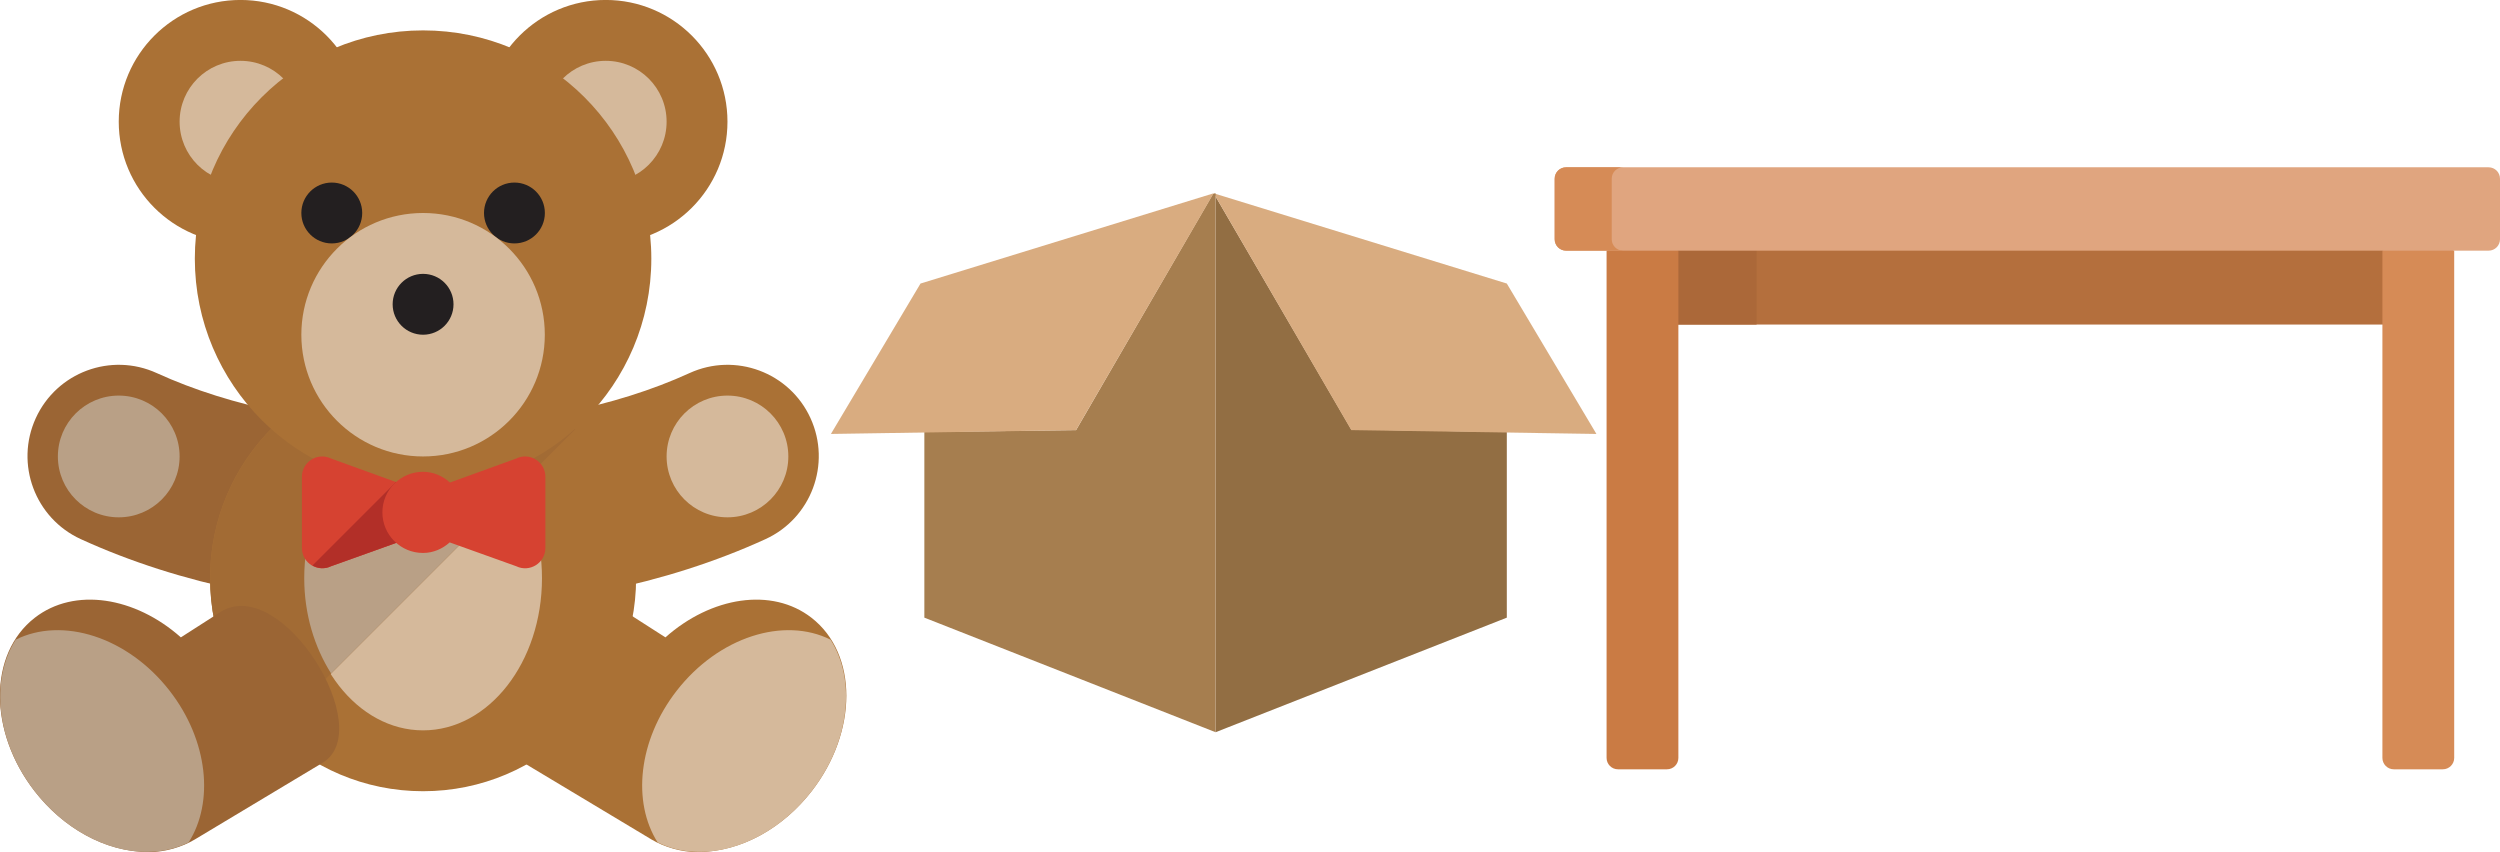 <svg viewBox="0 0 165.608 56.44" xmlns="http://www.w3.org/2000/svg">
  <title>Layer bear box table</title>
  <style type="text/css">
    .st0{fill:#847059;}
    .st1{fill:#665646;}
    .st2{fill:#54473B;}
    .st3{fill:#9E8771;}
    .st4{fill:#AF9680;}
    .st5{fill:none;stroke:#382016;stroke-width:2;stroke-miterlimit:10;}
    .st6{fill:none;stroke:#E0E1E2;stroke-width:2;stroke-linecap:round;stroke-miterlimit:10;}
  </style>
  <g transform="matrix(-1,0,0,1,165.608,0)">
    <g transform="matrix(0.106,0,0,0.106,59.856,12.719)">
      <path
         fill="#926e43"
         d="M 238,2.8 V 337.6 L 56,266 V 150 l 97.2,-1.6 z m 0,-2 v 0 L 56,57.2 Z" />
      <polygon
         fill="#d9ac80"
         points="153.2,148.8 239.2,0.8 56,57.2 0,151.2 " />
      <polygon
         fill="#a67e4f"
         points="238,0.8 238,337.6 420,266 420,150 325.2,148.8 239.6,1.2 " />
      <polygon
         fill="#d9ac80"
         points="325.2,148.8 239.2,0.8 422.4,57.2 478.4,151.2 " />
    </g>
    <g transform="matrix(0.126,0,0,0.126,0,11.082)">
      <path
         fill="#b46f3d"
         d="M 42.951,21.914 H 450.834 V 82.677 H 42.951 Z" />
      <path
         fill="#ab6839"
         d="m 390.834,21.914 h 60 v 60.763 h -60 z" />
      <path
         fill="#d68b56"
         d="M 55.825,316.502 H 30.077 c -3.314,0 -6,-2.686 -6,-6 V 43.828 l 18.874,-10 18.874,10 v 266.674 c 0,3.314 -2.687,6 -6,6 z" />
      <path
         fill="#ca7b44"
         d="M 463.707,316.502 H 437.96 c -3.314,0 -6,-2.686 -6,-6 V 43.828 l 18.874,-10 18.874,10 v 266.674 c -0.001,3.314 -2.687,6 -6.001,6 z" />
      <path
         fill="#e0a57f"
         d="m 491,43.828 h -21.293 l -8.128,-0.015 -0.5,0.015 H 6 c -3.314,0 -6,-2.686 -6,-6 V 6 C 0,2.686 2.686,0 6,0 h 485 c 3.314,0 6,2.686 6,6 v 31.827 c 0,3.314 -2.686,6.001 -6,6.001 z" />
      <path
         fill="#d68b56"
         d="m 491,0 h -30 c 3.314,0 6,2.686 6,6 v 31.827 c 0,3.314 -2.686,6 -6,6 h 30 c 3.314,0 6,-2.686 6,-6 V 6 c 0,-3.314 -2.686,-6 -6,-6 z" />
    </g>
    <g transform="matrix(0.126,0,0,0.126,122.199,16.82)">
      <path
         style="fill:#9b6534"
         d="m 325.71,86.356 c -11.016,-24.117 -39.484,-34.718 -63.61,-23.703 -39.266,17.953 -89,27.836 -140.047,27.836 -0.09,0 -0.176,-0.008 -0.266,-0.008 v 96 c 0.09,0 0.176,0.008 0.266,0.008 65.453,0 127.687,-12.633 179.953,-36.523 24.11,-11.024 34.72,-39.501 23.704,-63.61 z"/>
      <path
         style="fill:#aa7135"
         d="m -81.602,86.356 c 11.016,-24.117 39.484,-34.718 63.61,-23.703 39.266,17.953 89,27.836 140.047,27.836 0.09,0 0.176,-0.008 0.266,-0.008 v 96 c -0.09,0 -0.176,0.008 -0.266,0.008 -65.453,0 -127.687,-12.633 -179.953,-36.523 -24.111,-11.024 -34.72,-39.501 -23.704,-63.61 z"/>
      <circle
         style="fill:#b9a086"
         cx="282.088"
         cy="106.486"
         r="32"/>
      <circle
         style="fill:#aa7135"
         cx="122.088"
         cy="170.486"
         r="112"/>
      <ellipse
         style="fill:#d5b99b"
         cx="122.088"
         cy="170.486"
         rx="62.512"
         ry="80"/>
      <path
         style="fill:#a26b34"
         d="m 122.054,58.488 c -31.363,0 -59.676,12.926 -80.008,33.698 L 200.355,250.496 c 20.774,-20.332 33.699,-48.645 33.699,-80.008 0,-61.855 -50.145,-112 -112,-112 z"/>
      <path
         style="fill:#b9a086"
         d="m 122.056,90.488 c -20.383,0 -38.309,12.672 -49.718,31.988 l 98.098,98.098 c 8.699,-13.744 14.129,-31.019 14.129,-50.086 -0.001,-44.183 -27.986,-80 -62.509,-80 z"/>
      <g transform="translate(-101.948,-133.514)">
        <circle
           style="fill:#aa7135"
           cx="320.036"
           cy="64"
           r="64"/>
        <circle
           style="fill:#aa7135"
           cx="128.004"
           cy="64"
           r="64"/>
      </g>
      <g transform="translate(-101.948,-133.514)">
        <circle
           style="fill:#d5b99b"
           cx="128.004"
           cy="64"
           r="32"/>
        <circle
           style="fill:#d5b99b"
           cx="320.036"
           cy="64"
           r="32"/>
      </g>
      <circle
         style="fill:#aa7135"
         cx="122.088"
         cy="2.486"
         r="120"/>
      <g transform="translate(-101.948,-133.514)">
        <circle
           style="fill:#231f20"
           cx="176.004"
           cy="112"
           r="16"/>
        <circle
           style="fill:#231f20"
           cx="272.036"
           cy="112"
           r="16"/>
      </g>
      <circle
         style="fill:#d5b99b"
         cx="122.088"
         cy="42.486"
         r="64"/>
      <circle
         style="fill:#231f20"
         cx="122.088"
         cy="26.486"
         r="16"/>
      <circle
         style="fill:#d5b99b"
         cx="-37.944"
         cy="106.486"
         r="32"/>
      <path
         style="fill:#d64231"
         d="m 170.46,107.575 c 7.085,-3.443 15.329,1.717 15.329,9.594 v 37.434 c 0,7.877 -8.245,13.037 -15.329,9.594 l -48.671,-17.442 v -21.542 z"/>
      <path
         style="fill:#b22f28"
         d="m 180.247,163.819 -43.886,-43.886 -14.573,5.28 v 21.542 l 48.672,17.442 c 3.35,1.627 6.912,1.219 9.787,-0.378 z"/>
      <path
         style="fill:#d64231"
         d="m 122.139,114.553 c -5.5,0 -10.406,2.225 -14.187,5.646 l -34.836,-12.625 c -7.082,-3.443 -15.328,1.717 -15.328,9.594 v 37.434 c 0,7.879 8.246,13.039 15.328,9.594 l 34.969,-12.531 c 3.77,3.358 8.614,5.554 14.054,5.554 11.785,0 21.336,-9.55 21.336,-21.332 0,-11.783 -9.55,-21.334 -21.336,-21.334 z"/>
      <path
         style="fill:#aa7135"
         d="m 15.833,188.035 -21.154,13.563 c -24.078,-21.383 -55.953,-26.518 -76.817,-10.297 -24.418,18.984 -24.426,59.82 -0.019,91.215 14.566,18.74 36.543,31.973 60.211,31.973 8.211,0 17.279,-2.651 23.898,-6.603 l 67.15,-40.298 c 29.299,-17.339 -21.207,-99.008 -53.269,-79.553 z"/>
      <path
         style="fill:#d5b99b"
         d="m -11.224,229.68 c -22.086,-28.406 -56.481,-39.106 -80.938,-26.867 -13.441,21.172 -10.281,53.611 10.004,79.703 22.086,28.406 56.484,39.103 80.938,26.863 13.438,-21.17 10.278,-53.609 -10.004,-79.699 z"/>
      <path
         style="fill:#9b6534"
         d="m 228.274,188.035 21.154,13.563 c 24.078,-21.383 55.953,-26.518 76.817,-10.297 24.418,18.984 24.426,59.82 0.019,91.215 -14.566,18.74 -36.543,31.973 -60.211,31.973 -8.211,0 -17.279,-2.651 -23.898,-6.603 l -67.15,-40.298 c -29.299,-17.339 21.207,-99.008 53.269,-79.553 z"/>
      <path
         style="fill:#b9a086"
         d="m 255.331,229.68 c 22.086,-28.406 56.481,-39.106 80.938,-26.867 13.442,21.172 10.282,53.611 -10.004,79.703 -22.086,28.406 -56.484,39.103 -80.938,26.863 -13.437,-21.17 -10.277,-53.609 10.004,-79.699 z"/>
    </g>
  </g>
</svg>
